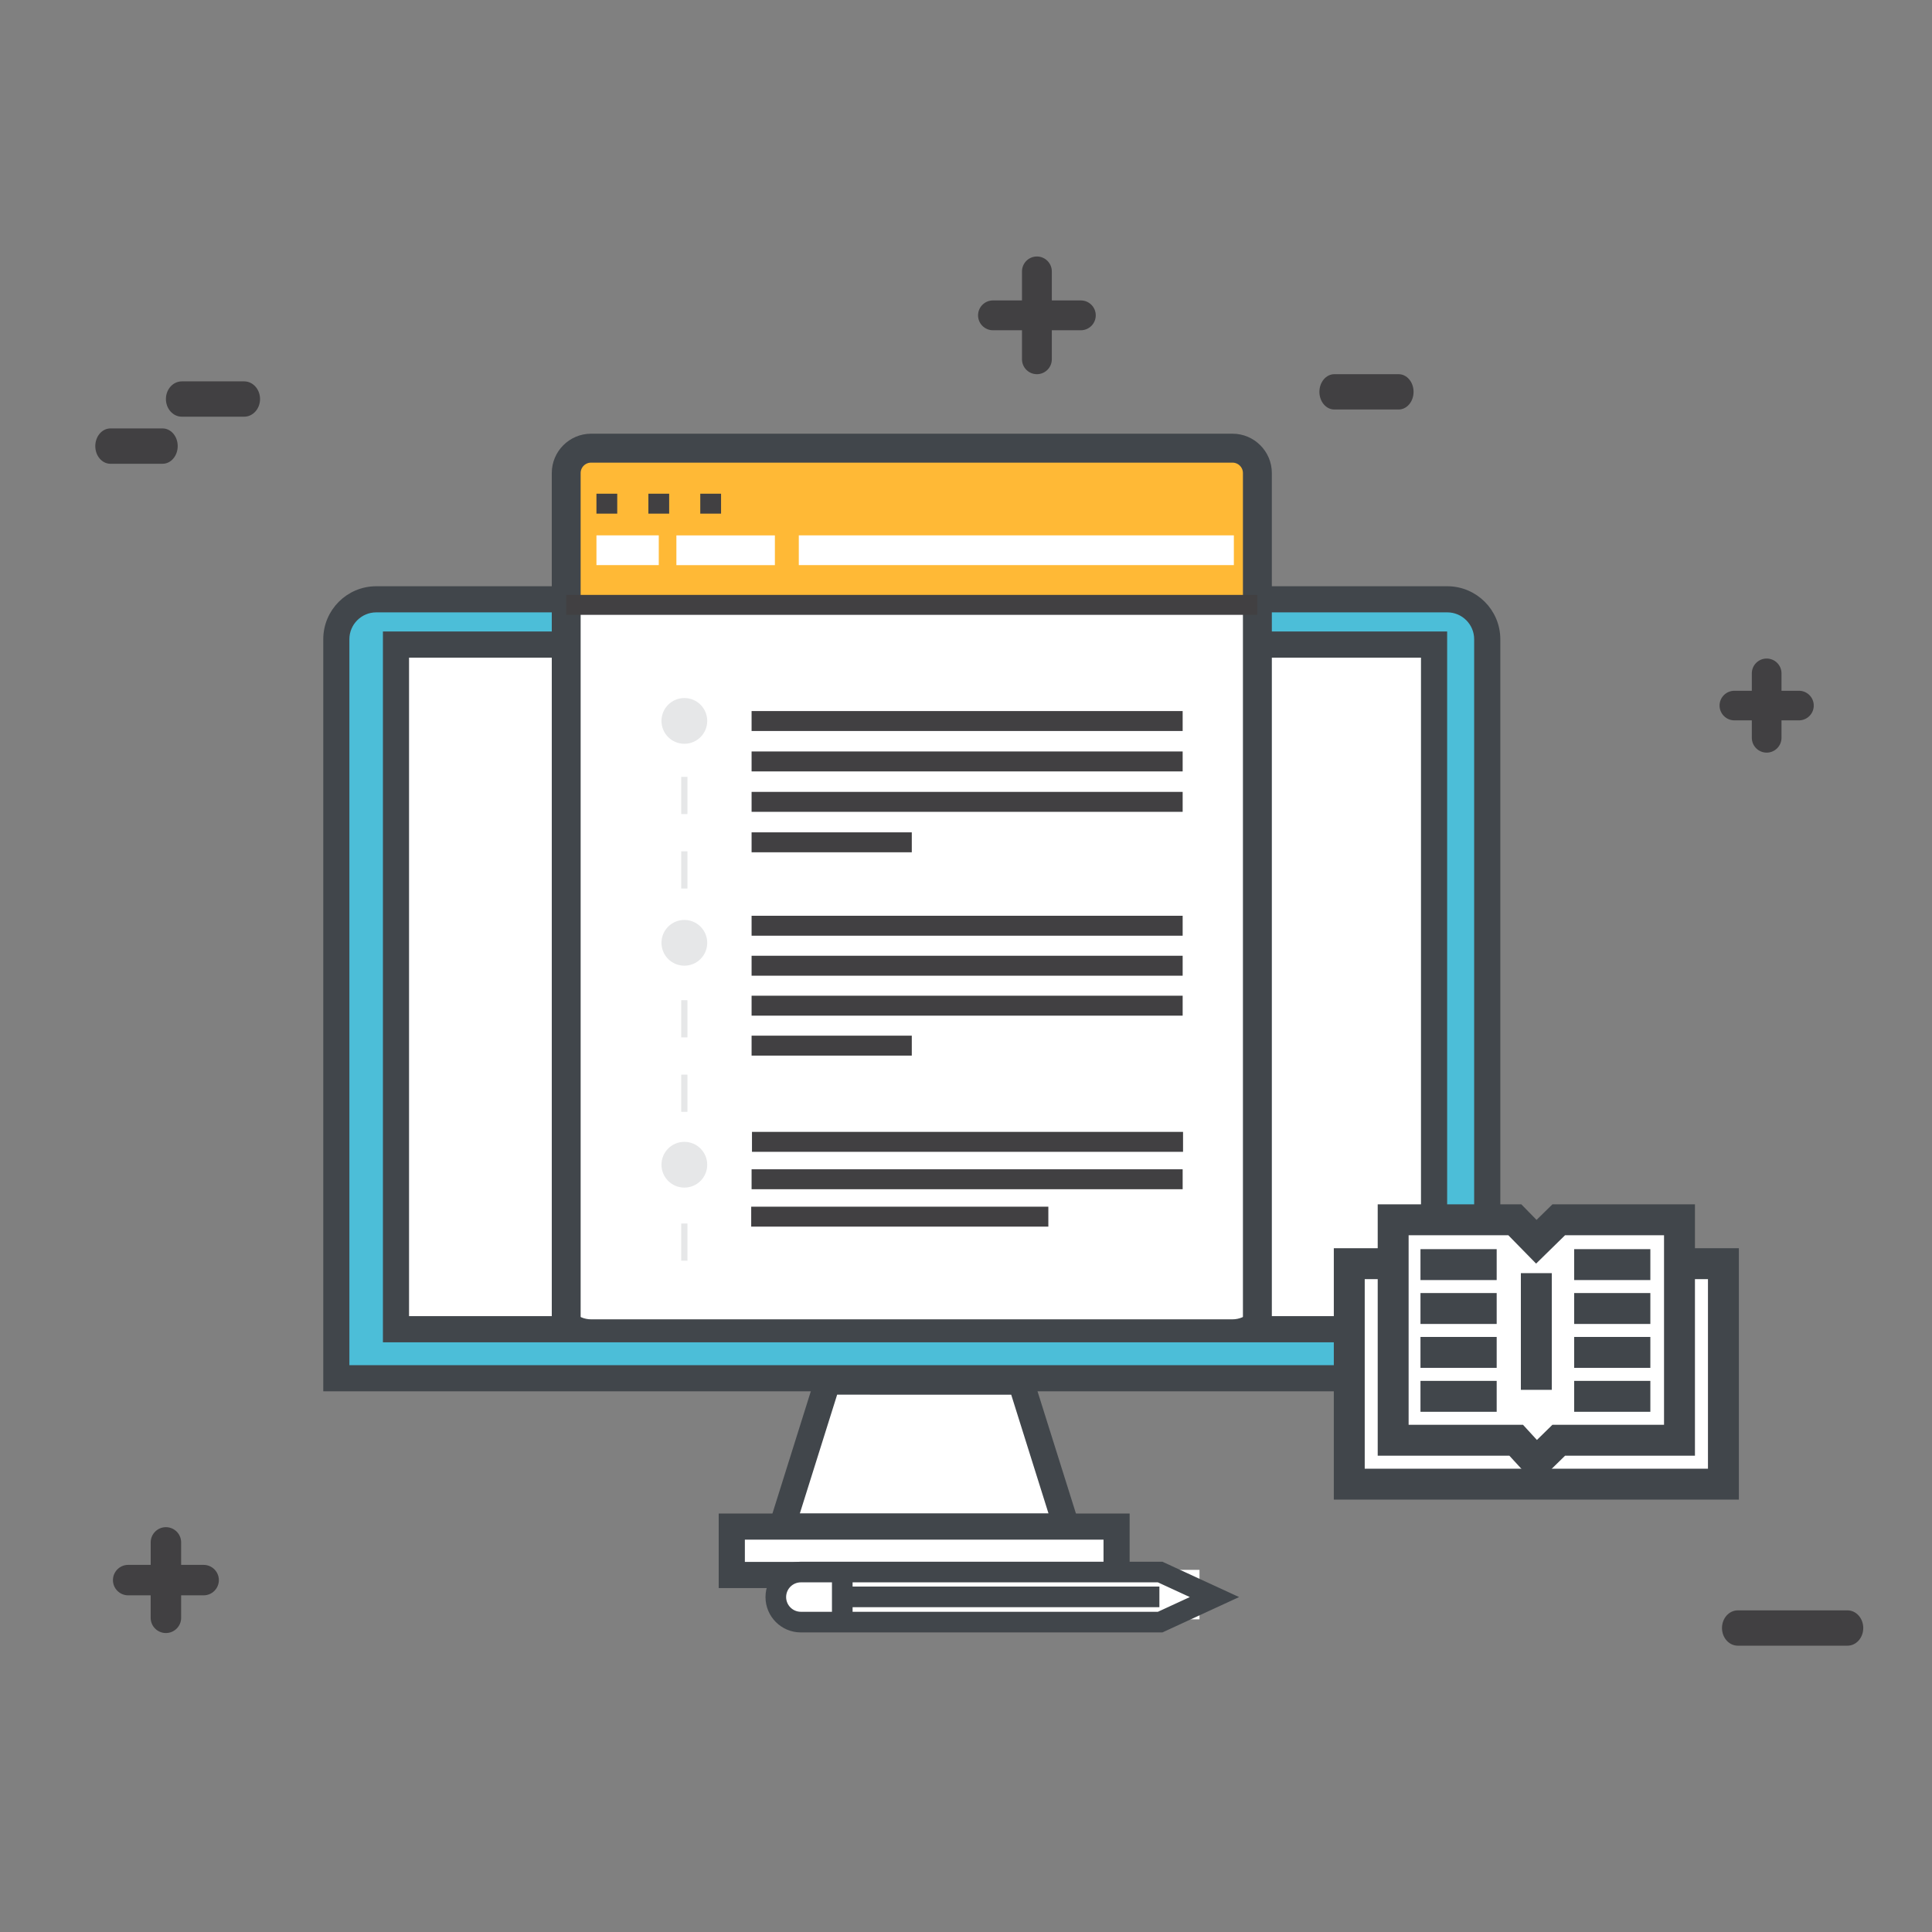 <?xml version="1.0" encoding="utf-8"?>
<!-- Generator: Adobe Illustrator 22.0.1, SVG Export Plug-In . SVG Version: 6.00 Build 0)  -->
<svg version="1.1" id="Layer_1" xmlns="http://www.w3.org/2000/svg" xmlns:xlink="http://www.w3.org/1999/xlink" x="0px" y="0px"
	 viewBox="0 0 50 50" style="enable-background:new 0 0 50 50;" xml:space="preserve">
<rect x="0" y="0" width="50" height="50" fill="#808080" stroke="none"/>
<style type="text/css">
	.st0{fill:#FFFFFF;}
	.st1{fill:#414042;}
	.st2{fill:#9ECFEF;}
	.st3{fill:#FFCE44;}
	.st4{fill:#FFE167;}
	.st5{fill:#F5CC73;}
	.st6{clip-path:url(#SVGID_2_);}
	.st7{clip-path:url(#SVGID_4_);}
	.st8{clip-path:url(#SVGID_6_);}
	.st9{clip-path:url(#SVGID_8_);}
	.st10{clip-path:url(#SVGID_10_);}
	.st11{clip-path:url(#SVGID_12_);}
	.st12{clip-path:url(#SVGID_14_);}
	.st13{clip-path:url(#SVGID_16_);}
	.st14{clip-path:url(#SVGID_18_);}
	.st15{clip-path:url(#SVGID_20_);}
	.st16{clip-path:url(#SVGID_22_);}
	.st17{clip-path:url(#SVGID_24_);}
	.st18{clip-path:url(#SVGID_26_);}
	.st19{clip-path:url(#SVGID_28_);}
	.st20{clip-path:url(#SVGID_30_);}
	.st21{clip-path:url(#SVGID_34_);}
	.st22{clip-path:url(#SVGID_36_);fill:#9ECFEF;}
	.st23{clip-path:url(#SVGID_38_);}
	.st24{clip-path:url(#SVGID_40_);}
	.st25{clip-path:url(#SVGID_42_);}
	.st26{clip-path:url(#SVGID_44_);}
	.st27{clip-path:url(#SVGID_46_);fill:#414042;}
	.st28{clip-path:url(#SVGID_38_);fill-rule:evenodd;clip-rule:evenodd;fill:#414042;}
	.st29{clip-path:url(#SVGID_48_);}
	.st30{clip-path:url(#SVGID_52_);}
	.st31{clip-path:url(#SVGID_56_);}
	.st32{clip-path:url(#SVGID_58_);fill:#F77C4B;}
	.st33{clip-path:url(#SVGID_60_);}
	.st34{clip-path:url(#SVGID_62_);fill:#FFFFFF;}
	.st35{clip-path:url(#SVGID_64_);}
	.st36{clip-path:url(#SVGID_66_);fill:#414042;}
	.st37{clip-path:url(#SVGID_68_);}
	.st38{clip-path:url(#SVGID_70_);fill:#414042;}
	.st39{clip-path:url(#SVGID_72_);}
	.st40{clip-path:url(#SVGID_74_);fill:#414042;}
	.st41{clip-path:url(#SVGID_76_);}
	.st42{clip-path:url(#SVGID_78_);fill:#F77C4B;}
	.st43{clip-path:url(#SVGID_80_);}
	.st44{clip-path:url(#SVGID_82_);fill:#FFFFFF;}
	.st45{clip-path:url(#SVGID_84_);}
	.st46{clip-path:url(#SVGID_86_);fill:#FFFFFF;}
	.st47{clip-path:url(#SVGID_88_);}
	.st48{clip-path:url(#SVGID_90_);fill:#414042;}
	.st49{clip-path:url(#SVGID_92_);}
	.st50{clip-path:url(#SVGID_94_);fill:#414042;}
	.st51{clip-path:url(#SVGID_96_);}
	.st52{clip-path:url(#SVGID_98_);fill:#414042;}
	.st53{clip-path:url(#SVGID_100_);}
	.st54{clip-path:url(#SVGID_102_);fill:#414042;}
	.st55{clip-path:url(#SVGID_104_);}
	.st56{clip-path:url(#SVGID_106_);fill:#414042;}
	.st57{fill:#41464B;}
	.st58{fill:#4CBED8;}
	.st59{fill:#FF7443;}
	.st60{fill:none;stroke:#359CDB;stroke-width:0.393;stroke-linecap:round;stroke-linejoin:round;stroke-miterlimit:10;}
	.st61{fill:#AFAFAF;}
	.st62{fill:#FED65C;}
	.st63{clip-path:url(#SVGID_108_);}
	.st64{fill:#4CBDD8;}
	.st65{fill:#F9D264;}
	.st66{fill:#F9BB7D;}
	.st67{fill:#41464B;stroke:#414042;stroke-width:0.4;stroke-linecap:round;stroke-linejoin:round;stroke-miterlimit:10;}
	.st68{clip-path:url(#SVGID_110_);}
	.st69{clip-path:url(#SVGID_112_);}
	.st70{clip-path:url(#SVGID_114_);}
	.st71{clip-path:url(#SVGID_116_);}
	.st72{clip-path:url(#SVGID_118_);}
	.st73{clip-path:url(#SVGID_120_);}
	.st74{clip-path:url(#SVGID_122_);}
	.st75{clip-path:url(#SVGID_124_);fill:#414042;}
	.st76{clip-path:url(#SVGID_126_);}
	.st77{clip-path:url(#SVGID_128_);}
	.st78{clip-path:url(#SVGID_130_);}
	.st79{clip-path:url(#SVGID_132_);}
	.st80{clip-path:url(#SVGID_134_);}
	.st81{clip-path:url(#SVGID_136_);}
	.st82{clip-path:url(#SVGID_138_);}
	.st83{clip-path:url(#SVGID_140_);}
	.st84{clip-path:url(#SVGID_142_);}
	.st85{clip-path:url(#SVGID_144_);}
	.st86{clip-path:url(#SVGID_146_);}
	.st87{clip-path:url(#SVGID_148_);}
	.st88{clip-path:url(#SVGID_150_);}
	.st89{clip-path:url(#SVGID_152_);fill:#FFFFFF;}
	.st90{clip-path:url(#SVGID_154_);}
	.st91{clip-path:url(#SVGID_156_);}
	.st92{clip-path:url(#SVGID_158_);}
	.st93{clip-path:url(#SVGID_160_);}
	.st94{clip-path:url(#SVGID_162_);}
	.st95{clip-path:url(#SVGID_164_);}
	.st96{clip-path:url(#SVGID_166_);}
	.st97{clip-path:url(#SVGID_168_);}
	.st98{clip-path:url(#SVGID_170_);}
	.st99{clip-path:url(#SVGID_172_);}
	.st100{clip-path:url(#SVGID_174_);}
	.st101{clip-path:url(#SVGID_176_);}
	.st102{clip-path:url(#SVGID_178_);}
	.st103{clip-path:url(#SVGID_180_);fill:#414042;}
	.st104{clip-path:url(#SVGID_182_);}
	.st105{clip-path:url(#SVGID_184_);}
	.st106{clip-path:url(#SVGID_186_);}
	.st107{clip-path:url(#SVGID_188_);}
	.st108{clip-path:url(#SVGID_190_);}
	.st109{clip-path:url(#SVGID_192_);}
	.st110{fill:#41464B;stroke:#41464B;stroke-width:0.2;stroke-miterlimit:10;}
	.st111{clip-path:url(#SVGID_194_);}
	.st112{clip-path:url(#SVGID_196_);}
	.st113{clip-path:url(#SVGID_198_);}
	.st114{clip-path:url(#SVGID_200_);}
	.st115{clip-path:url(#SVGID_202_);}
	.st116{clip-path:url(#SVGID_204_);}
	.st117{clip-path:url(#SVGID_206_);}
	.st118{clip-path:url(#SVGID_208_);fill:#414042;}
	.st119{clip-path:url(#SVGID_210_);}
	.st120{clip-path:url(#SVGID_212_);}
	.st121{clip-path:url(#SVGID_214_);}
	.st122{clip-path:url(#SVGID_216_);}
	.st123{clip-path:url(#SVGID_218_);}
	.st124{clip-path:url(#SVGID_220_);}
	.st125{fill:#FFD15D;}
	.st126{fill:#475059;}
	.st127{fill:#41464B;stroke:#41464B;stroke-width:0.223;stroke-linecap:round;stroke-linejoin:round;stroke-miterlimit:10;}
	.st128{fill:#41464B;stroke:#41464B;stroke-width:0.223;stroke-miterlimit:10;}
	.st129{fill:#41464B;stroke:#41464B;stroke-width:0.212;stroke-miterlimit:10;}
	.st130{fill:#5FE0ED;}
	.st131{fill:#48515A;}
	.st132{fill:#41464B;stroke:#41464B;stroke-width:0.21;stroke-miterlimit:10;}
	.st133{fill:#41464B;stroke:#41464B;stroke-width:0.21;stroke-linecap:round;stroke-linejoin:round;stroke-miterlimit:10;}
	.st134{fill:#41464B;stroke:#41464B;stroke-width:0.209;stroke-linecap:round;stroke-linejoin:round;stroke-miterlimit:10;}
	.st135{fill:#FDBE11;}
	.st136{fill:#41464B;stroke:#41464B;stroke-width:0.251;stroke-miterlimit:10;}
	.st137{clip-path:url(#SVGID_222_);}
	.st138{clip-path:url(#SVGID_224_);}
	.st139{clip-path:url(#SVGID_226_);}
	.st140{clip-path:url(#SVGID_228_);}
	.st141{clip-path:url(#SVGID_230_);}
	.st142{clip-path:url(#SVGID_232_);}
	.st143{clip-path:url(#SVGID_234_);}
	.st144{clip-path:url(#SVGID_236_);fill:#414042;}
	.st145{clip-path:url(#SVGID_238_);}
	.st146{clip-path:url(#SVGID_240_);}
	.st147{clip-path:url(#SVGID_242_);}
	.st148{clip-path:url(#SVGID_244_);}
	.st149{clip-path:url(#SVGID_246_);}
	.st150{clip-path:url(#SVGID_248_);}
	.st151{clip-path:url(#SVGID_250_);}
	.st152{clip-path:url(#SVGID_252_);}
	.st153{clip-path:url(#SVGID_254_);}
	.st154{clip-path:url(#SVGID_256_);}
	.st155{clip-path:url(#SVGID_258_);}
	.st156{clip-path:url(#SVGID_260_);}
	.st157{clip-path:url(#SVGID_262_);}
	.st158{clip-path:url(#SVGID_264_);fill:#414042;}
	.st159{clip-path:url(#SVGID_266_);}
	.st160{clip-path:url(#SVGID_268_);}
	.st161{clip-path:url(#SVGID_270_);}
	.st162{clip-path:url(#SVGID_272_);}
	.st163{clip-path:url(#SVGID_274_);}
	.st164{clip-path:url(#SVGID_276_);}
	.st165{fill:#DEDEDD;}
	.st166{fill:#41464B;stroke:#41464B;stroke-width:0.233;stroke-miterlimit:10;}
	.st167{fill:#41464B;stroke:#41464B;stroke-width:0.233;stroke-linecap:round;stroke-linejoin:round;stroke-miterlimit:10;}
	.st168{fill:#F58E70;}
	.st169{clip-path:url(#SVGID_278_);}
	.st170{fill:#41464B;stroke:#41464B;stroke-width:0.232;stroke-miterlimit:10;}
	.st171{fill:#FFB936;}
	.st172{fill:#E6E7E8;}
	.st173{clip-path:url(#SVGID_280_);}
	.st174{clip-path:url(#SVGID_282_);}
	.st175{clip-path:url(#SVGID_284_);}
	.st176{clip-path:url(#SVGID_286_);}
	.st177{clip-path:url(#SVGID_288_);}
	.st178{clip-path:url(#SVGID_290_);}
	.st179{clip-path:url(#SVGID_292_);}
	.st180{clip-path:url(#SVGID_294_);fill:#FFFFFF;}
	.st181{clip-path:url(#SVGID_296_);}
	.st182{clip-path:url(#SVGID_298_);}
	.st183{clip-path:url(#SVGID_300_);}
	.st184{clip-path:url(#SVGID_302_);}
	.st185{clip-path:url(#SVGID_304_);}
	.st186{clip-path:url(#SVGID_306_);}
	.st187{clip-path:url(#SVGID_308_);}
	.st188{clip-path:url(#SVGID_310_);}
	.st189{clip-path:url(#SVGID_312_);}
	.st190{clip-path:url(#SVGID_314_);}
	.st191{clip-path:url(#SVGID_316_);}
	.st192{clip-path:url(#SVGID_318_);}
	.st193{clip-path:url(#SVGID_320_);}
	.st194{clip-path:url(#SVGID_322_);fill:#FFFFFF;}
	.st195{clip-path:url(#SVGID_324_);}
	.st196{clip-path:url(#SVGID_326_);}
	.st197{clip-path:url(#SVGID_328_);}
	.st198{clip-path:url(#SVGID_330_);}
	.st199{clip-path:url(#SVGID_332_);}
	.st200{clip-path:url(#SVGID_334_);}
</style>
<g>
	<defs>
		<path id="SVGID_221_" d="M4.688,41.869v-0.582H5.27c0.218,0,0.394-0.177,0.394-0.394c0-0.218-0.177-0.394-0.394-0.394H4.688
			v-0.582c0-0.218-0.177-0.394-0.394-0.394c-0.218,0-0.394,0.177-0.394,0.394v0.582H3.317c-0.218,0-0.394,0.177-0.394,0.394
			c0,0.218,0.177,0.394,0.394,0.394h0.582v0.582c0,0.218,0.177,0.394,0.394,0.394C4.512,42.263,4.688,42.086,4.688,41.869"/>
	</defs>
	<clipPath id="SVGID_2_">
		<use xlink:href="#SVGID_221_"  style="overflow:visible;"/>
	</clipPath>
	<g class="st6">
		<defs>
			<rect id="SVGID_223_" x="2.923" y="9.06" width="44.778" height="35.335"/>
		</defs>
		<clipPath id="SVGID_4_">
			<use xlink:href="#SVGID_223_"  style="overflow:visible;"/>
		</clipPath>
		<g class="st7">
			<rect x="1.4" y="37.998" class="st1" width="5.788" height="5.788"/>
		</g>
	</g>
</g>
<g>
	<defs>
		<path id="SVGID_225_" d="M2.856,12.002h1.353c0.215,0,0.39-0.205,0.39-0.457c0-0.252-0.174-0.457-0.39-0.457H2.856
			c-0.215,0-0.39,0.205-0.39,0.457C2.466,11.798,2.641,12.002,2.856,12.002"/>
	</defs>
	<clipPath id="SVGID_6_">
		<use xlink:href="#SVGID_225_"  style="overflow:visible;"/>
	</clipPath>
	<g class="st8">
		<defs>
			<rect id="SVGID_227_" x="2.161" y="-0.487" width="44.778" height="35.335"/>
		</defs>
		<clipPath id="SVGID_8_">
			<use xlink:href="#SVGID_227_"  style="overflow:visible;"/>
		</clipPath>
		<g class="st9">
			<rect x="0.943" y="9.565" class="st1" width="5.178" height="3.96"/>
		</g>
	</g>
</g>
<g>
	<defs>
		<path id="SVGID_229_" d="M6.319,10.784c0.227,0,0.411-0.205,0.411-0.457c0-0.252-0.184-0.457-0.411-0.457H4.705
			c-0.227,0-0.411,0.205-0.411,0.457c0,0.252,0.184,0.457,0.411,0.457H6.319z"/>
	</defs>
	<clipPath id="SVGID_10_">
		<use xlink:href="#SVGID_229_"  style="overflow:visible;"/>
	</clipPath>
	<g class="st10">
		<defs>
			<rect id="SVGID_231_" x="2.161" y="-0.487" width="44.778" height="35.335"/>
		</defs>
		<clipPath id="SVGID_12_">
			<use xlink:href="#SVGID_231_"  style="overflow:visible;"/>
		</clipPath>
		<g class="st11">
			<rect x="2.771" y="8.347" class="st1" width="5.483" height="3.96"/>
		</g>
	</g>
</g>
<g>
	<defs>
		<path id="SVGID_233_" d="M25.698,8.547h0.751v0.751c0,0.213,0.173,0.386,0.386,0.386c0.213,0,0.386-0.173,0.386-0.386V8.547h0.751
			c0.213,0,0.386-0.173,0.386-0.386c0-0.213-0.173-0.386-0.386-0.386h-0.751V7.024c0-0.213-0.173-0.386-0.386-0.386
			c-0.213,0-0.386,0.173-0.386,0.386v0.751h-0.751c-0.213,0-0.386,0.173-0.386,0.386C25.312,8.375,25.485,8.547,25.698,8.547"/>
	</defs>
	<clipPath id="SVGID_14_">
		<use xlink:href="#SVGID_233_"  style="overflow:visible;"/>
	</clipPath>
	<g class="st12">
		<defs>
			<rect id="SVGID_235_" x="2.161" y="6.638" width="44.778" height="35.335"/>
		</defs>
		<clipPath id="SVGID_16_">
			<use xlink:href="#SVGID_235_"  style="overflow:visible;"/>
		</clipPath>
		<rect x="23.789" y="5.115" style="clip-path:url(#SVGID_16_);fill:#414042;" width="6.092" height="6.092"/>
	</g>
</g>
<g>
	<defs>
		<path id="SVGID_237_" d="M44.886,18.643h0.451v0.451c0,0.212,0.172,0.384,0.384,0.384c0.212,0,0.384-0.172,0.384-0.384v-0.451
			h0.451c0.212,0,0.384-0.172,0.384-0.383c0-0.212-0.172-0.383-0.384-0.383h-0.451v-0.451c0-0.212-0.172-0.383-0.384-0.383
			c-0.212,0-0.384,0.172-0.384,0.383v0.451h-0.451c-0.212,0-0.384,0.172-0.384,0.383C44.503,18.471,44.675,18.643,44.886,18.643"/>
	</defs>
	<clipPath id="SVGID_18_">
		<use xlink:href="#SVGID_237_"  style="overflow:visible;"/>
	</clipPath>
	<g class="st14">
		<defs>
			<rect id="SVGID_239_" x="2.161" y="3.638" width="44.778" height="35.335"/>
		</defs>
		<clipPath id="SVGID_20_">
			<use xlink:href="#SVGID_239_"  style="overflow:visible;"/>
		</clipPath>
		<g class="st15">
			<rect x="42.98" y="15.518" class="st1" width="5.483" height="5.483"/>
		</g>
	</g>
</g>
<g>
	<defs>
		<path id="SVGID_241_" d="M48.221,42.133c0-0.252-0.183-0.457-0.408-0.457h-2.84c-0.225,0-0.408,0.205-0.408,0.457
			s0.183,0.457,0.408,0.457h2.84C48.039,42.59,48.221,42.386,48.221,42.133"/>
	</defs>
	<clipPath id="SVGID_22_">
		<use xlink:href="#SVGID_241_"  style="overflow:visible;"/>
	</clipPath>
	<g class="st16">
		<defs>
			<rect id="SVGID_243_" x="3.443" y="10.911" width="44.778" height="35.335"/>
		</defs>
		<clipPath id="SVGID_24_">
			<use xlink:href="#SVGID_243_"  style="overflow:visible;"/>
		</clipPath>
		<g class="st17">
			<rect x="43.043" y="40.153" class="st1" width="6.702" height="3.96"/>
		</g>
	</g>
</g>
<g>
	<defs>
		<path id="SVGID_245_" d="M34.532,10.598h1.665c0.213,0,0.386-0.205,0.386-0.457c0-0.252-0.173-0.457-0.386-0.457h-1.665
			c-0.213,0-0.386,0.205-0.386,0.457C34.146,10.394,34.319,10.598,34.532,10.598"/>
	</defs>
	<clipPath id="SVGID_26_">
		<use xlink:href="#SVGID_245_"  style="overflow:visible;"/>
	</clipPath>
	<g class="st18">
		<defs>
			<rect id="SVGID_247_" x="2.161" y="6.638" width="44.778" height="35.335"/>
		</defs>
		<clipPath id="SVGID_28_">
			<use xlink:href="#SVGID_247_"  style="overflow:visible;"/>
		</clipPath>
		<g class="st19">
			<rect x="32.623" y="8.161" class="st1" width="5.483" height="3.96"/>
		</g>
	</g>
</g>
<g>
	<g>
		<g>
			<rect x="10.01" y="16.451" class="st0" width="27.415" height="18.277"/>
			<g>
				<path class="st58" d="M38.489,16.63c0-0.571-0.463-1.033-1.033-1.033H9.737c-0.57,0-1.033,0.462-1.033,1.033v19.125h29.785
					V16.63z M37.113,34.487H10.248V16.769h26.865V34.487z"/>
				<path class="st170" d="M38.711,35.891H8.482V16.543c0-0.692,0.563-1.255,1.255-1.255h27.719c0.692,0,1.256,0.563,1.256,1.256
					V35.891z M8.927,35.446h29.34V16.543c0-0.447-0.364-0.811-0.811-0.811H9.737c-0.447,0-0.811,0.364-0.811,0.811V35.446z
					 M37.336,34.622h-27.31V16.459h27.31V34.622z M10.47,34.178h26.421V16.904H10.47V34.178z"/>
			</g>
			<g>
				<polygon class="st0" points="27.597,39.508 20.239,39.508 21.417,35.755 26.418,35.755 				"/>
				<path class="st170" d="M27.9,39.731h-7.964l1.318-4.197h5.327L27.9,39.731z M20.541,39.286h6.753l-1.039-3.308H21.58
					L20.541,39.286z"/>
			</g>
			<g>
				<rect x="18.939" y="39.508" class="st0" width="9.958" height="1.252"/>
				<path class="st170" d="M29.119,40.983H18.716v-1.697h10.403V40.983z M19.161,40.538h9.514v-0.808h-9.514V40.538z"/>
			</g>
		</g>
	</g>
	<g id="XMLID_139_">
		<g id="XMLID_193_">
			<path class="st0" d="M31.896,34.144H15.297c-0.355,0-0.644-0.288-0.644-0.644V12.242c0-0.355,0.288-0.644,0.644-0.644h16.599
				c0.355,0,0.644,0.288,0.644,0.644V33.5C32.54,33.855,32.252,34.144,31.896,34.144z"/>
		</g>
		<g id="XMLID_183_">
			<rect x="14.653" y="11.599" class="st171" width="17.886" height="4.055"/>
		</g>
		<g id="XMLID_178_">
			<g id="XMLID_179_">
				<path id="XMLID_74_" class="st172" d="M17.791,32.627h-0.161v-0.963h0.161V32.627z M17.791,30.701h-0.161v-0.963h0.161V30.701z
					 M17.791,28.774h-0.161v-0.963h0.161V28.774z M17.791,26.848h-0.161v-0.963h0.161V26.848z M17.791,24.921h-0.161v-0.963h0.161
					V24.921z M17.791,22.995h-0.161v-0.963h0.161V22.995z M17.791,21.068h-0.161v-0.963h0.161V21.068z M17.791,19.142h-0.161v-0.963
					h0.161V19.142z"/>
			</g>
		</g>
		<g id="XMLID_177_">
			<path id="XMLID_73_" class="st172" d="M18.303,30.143c0,0.327-0.265,0.592-0.592,0.592c-0.327,0-0.592-0.265-0.592-0.592
				c0-0.327,0.265-0.592,0.592-0.592C18.038,29.551,18.303,29.816,18.303,30.143z"/>
		</g>
		<g id="XMLID_174_">
			<path id="XMLID_786_" class="st170" d="M14.912,34.188h-0.516V12.242c0-0.497,0.405-0.902,0.902-0.902h16.599
				c0.497,0,0.902,0.405,0.902,0.902v21.901h-0.516V12.242c0-0.212-0.173-0.385-0.386-0.385H15.297
				c-0.213,0-0.386,0.173-0.386,0.385V34.188z"/>
		</g>
		<g id="XMLID_155_">
			<rect id="XMLID_785_" x="14.653" y="15.396" class="st1" width="17.886" height="0.516"/>
		</g>
		<g id="XMLID_151_">
			<path id="XMLID_75_" class="st172" d="M18.303,24.4c0,0.327-0.265,0.592-0.592,0.592c-0.327,0-0.592-0.265-0.592-0.592
				c0-0.327,0.265-0.592,0.592-0.592C18.038,23.808,18.303,24.073,18.303,24.4z"/>
		</g>
		<g id="XMLID_150_">
			<path id="XMLID_76_" class="st172" d="M18.303,18.657c0,0.327-0.265,0.592-0.592,0.592c-0.327,0-0.592-0.265-0.592-0.592
				c0-0.327,0.265-0.592,0.592-0.592C18.038,18.065,18.303,18.33,18.303,18.657z"/>
		</g>
		<g id="XMLID_142_">
			<rect id="XMLID_784_" x="19.451" y="18.402" class="st1" width="11.156" height="0.516"/>
		</g>
		<g id="XMLID_157_">
			<rect id="XMLID_783_" x="19.451" y="23.7" class="st1" width="11.156" height="0.516"/>
		</g>
		<g id="XMLID_161_">
			<rect id="XMLID_782_" x="19.451" y="24.735" class="st1" width="11.156" height="0.516"/>
		</g>
		<g id="XMLID_162_">
			<rect id="XMLID_781_" x="19.451" y="25.769" class="st1" width="11.156" height="0.516"/>
		</g>
		<g id="XMLID_164_">
			<rect id="XMLID_780_" x="19.461" y="29.293" class="st1" width="11.156" height="0.516"/>
		</g>
		<g id="XMLID_176_">
			<rect id="XMLID_779_" x="19.451" y="30.261" class="st1" width="11.156" height="0.516"/>
		</g>
		<g id="XMLID_181_">
			<rect id="XMLID_778_" x="19.441" y="31.229" class="st1" width="7.69" height="0.516"/>
		</g>
		<g id="XMLID_163_">
			<rect id="XMLID_777_" x="19.451" y="26.803" class="st1" width="4.146" height="0.516"/>
		</g>
		<g id="XMLID_141_">
			<rect id="XMLID_775_" x="19.451" y="19.448" class="st1" width="11.156" height="0.516"/>
		</g>
		<g id="XMLID_144_">
			<rect id="XMLID_774_" x="19.451" y="20.494" class="st1" width="11.156" height="0.516"/>
		</g>
		<g id="XMLID_148_">
			<rect id="XMLID_773_" x="19.451" y="21.541" class="st1" width="4.146" height="0.516"/>
		</g>
		<g id="XMLID_9_">
			<rect id="XMLID_10_" x="15.436" y="12.777" class="st1" width="0.538" height="0.516"/>
		</g>
		<g id="XMLID_7_">
			<rect id="XMLID_8_" x="16.78" y="12.777" class="st1" width="0.538" height="0.516"/>
		</g>
		<g id="XMLID_5_">
			<rect id="XMLID_6_" x="18.123" y="12.777" class="st1" width="0.538" height="0.516"/>
		</g>
		<g id="XMLID_4_">
			<rect x="20.673" y="13.855" class="st0" width="11.259" height="0.77"/>
		</g>
		<g id="XMLID_2_">
			
				<rect x="17.504" y="13.855" transform="matrix(-1 -1.224647e-16 1.224647e-16 -1 37.558 28.481)" class="st0" width="2.549" height="0.77"/>
		</g>
		<g id="XMLID_1_">
			<rect x="15.436" y="13.855" class="st0" width="1.613" height="0.77"/>
		</g>
	</g>
</g>
<g>
	<rect x="34.814" y="32.728" class="st0" width="9.598" height="5.632"/>
	<polygon class="st170" points="44.886,38.694 34.635,38.694 34.635,32.42 36.055,32.42 36.055,32.988 35.203,32.988 35.203,38.126 
		44.318,38.126 44.318,32.988 43.465,32.988 43.465,32.42 44.886,32.42 	"/>
	<rect x="36.133" y="31.689" class="st0" width="7.213" height="5.708"/>
	<path class="st170" d="M39.749,38.25l-0.635-0.692h-3.343v-6.274h3.552l0.441,0.451l0.46-0.451h3.525v6.274h-3.293L39.749,38.25z
		 M36.339,36.989h3.025l0.407,0.444l0.453-0.444h2.957v-5.137h-2.725l-0.7,0.686l-0.672-0.686h-2.745V36.989z"/>
	<line class="st170" x1="36.878" y1="32.728" x2="38.618" y2="32.728"/>
	<rect x="36.878" y="32.444" class="st170" width="1.74" height="0.568"/>
	<line class="st170" x1="36.878" y1="33.864" x2="38.618" y2="33.864"/>
	<rect x="36.878" y="33.58" class="st170" width="1.74" height="0.568"/>
	<line class="st170" x1="36.878" y1="35" x2="38.618" y2="35"/>
	<rect x="36.878" y="34.716" class="st170" width="1.74" height="0.568"/>
	<line class="st170" x1="40.855" y1="32.728" x2="42.595" y2="32.728"/>
	<rect x="40.855" y="32.444" class="st170" width="1.74" height="0.568"/>
	<line class="st170" x1="40.855" y1="33.864" x2="42.595" y2="33.864"/>
	<rect x="40.855" y="33.58" class="st170" width="1.74" height="0.568"/>
	<line class="st170" x1="40.855" y1="35" x2="42.595" y2="35"/>
	<rect x="40.855" y="34.716" class="st170" width="1.74" height="0.568"/>
	<line class="st170" x1="39.76" y1="33.065" x2="39.76" y2="35.853"/>
	<rect x="39.476" y="33.065" class="st170" width="0.568" height="2.788"/>
	<line class="st170" x1="36.878" y1="36.137" x2="38.618" y2="36.137"/>
	<rect x="36.878" y="35.853" class="st170" width="1.74" height="0.568"/>
	<line class="st170" x1="40.855" y1="36.137" x2="42.595" y2="36.137"/>
	<rect x="40.855" y="35.853" class="st170" width="1.74" height="0.568"/>
</g>
<rect x="20.214" y="40.628" class="st0" width="10.829" height="1.28"/>
<path class="st132" d="M30.06,42.142h-9.334c-0.447,0-0.81-0.363-0.81-0.81s0.363-0.81,0.81-0.81h9.334l1.757,0.81L30.06,42.142z
	 M20.726,40.846c-0.268,0-0.486,0.218-0.486,0.486c0,0.268,0.218,0.486,0.486,0.486h9.263l1.054-0.486l-1.054-0.486H20.726z"/>
<rect x="21.636" y="40.749" class="st132" width="0.324" height="1.231"/>
<rect x="21.797" y="41.165" class="st132" width="8.103" height="0.324"/>
</svg>
